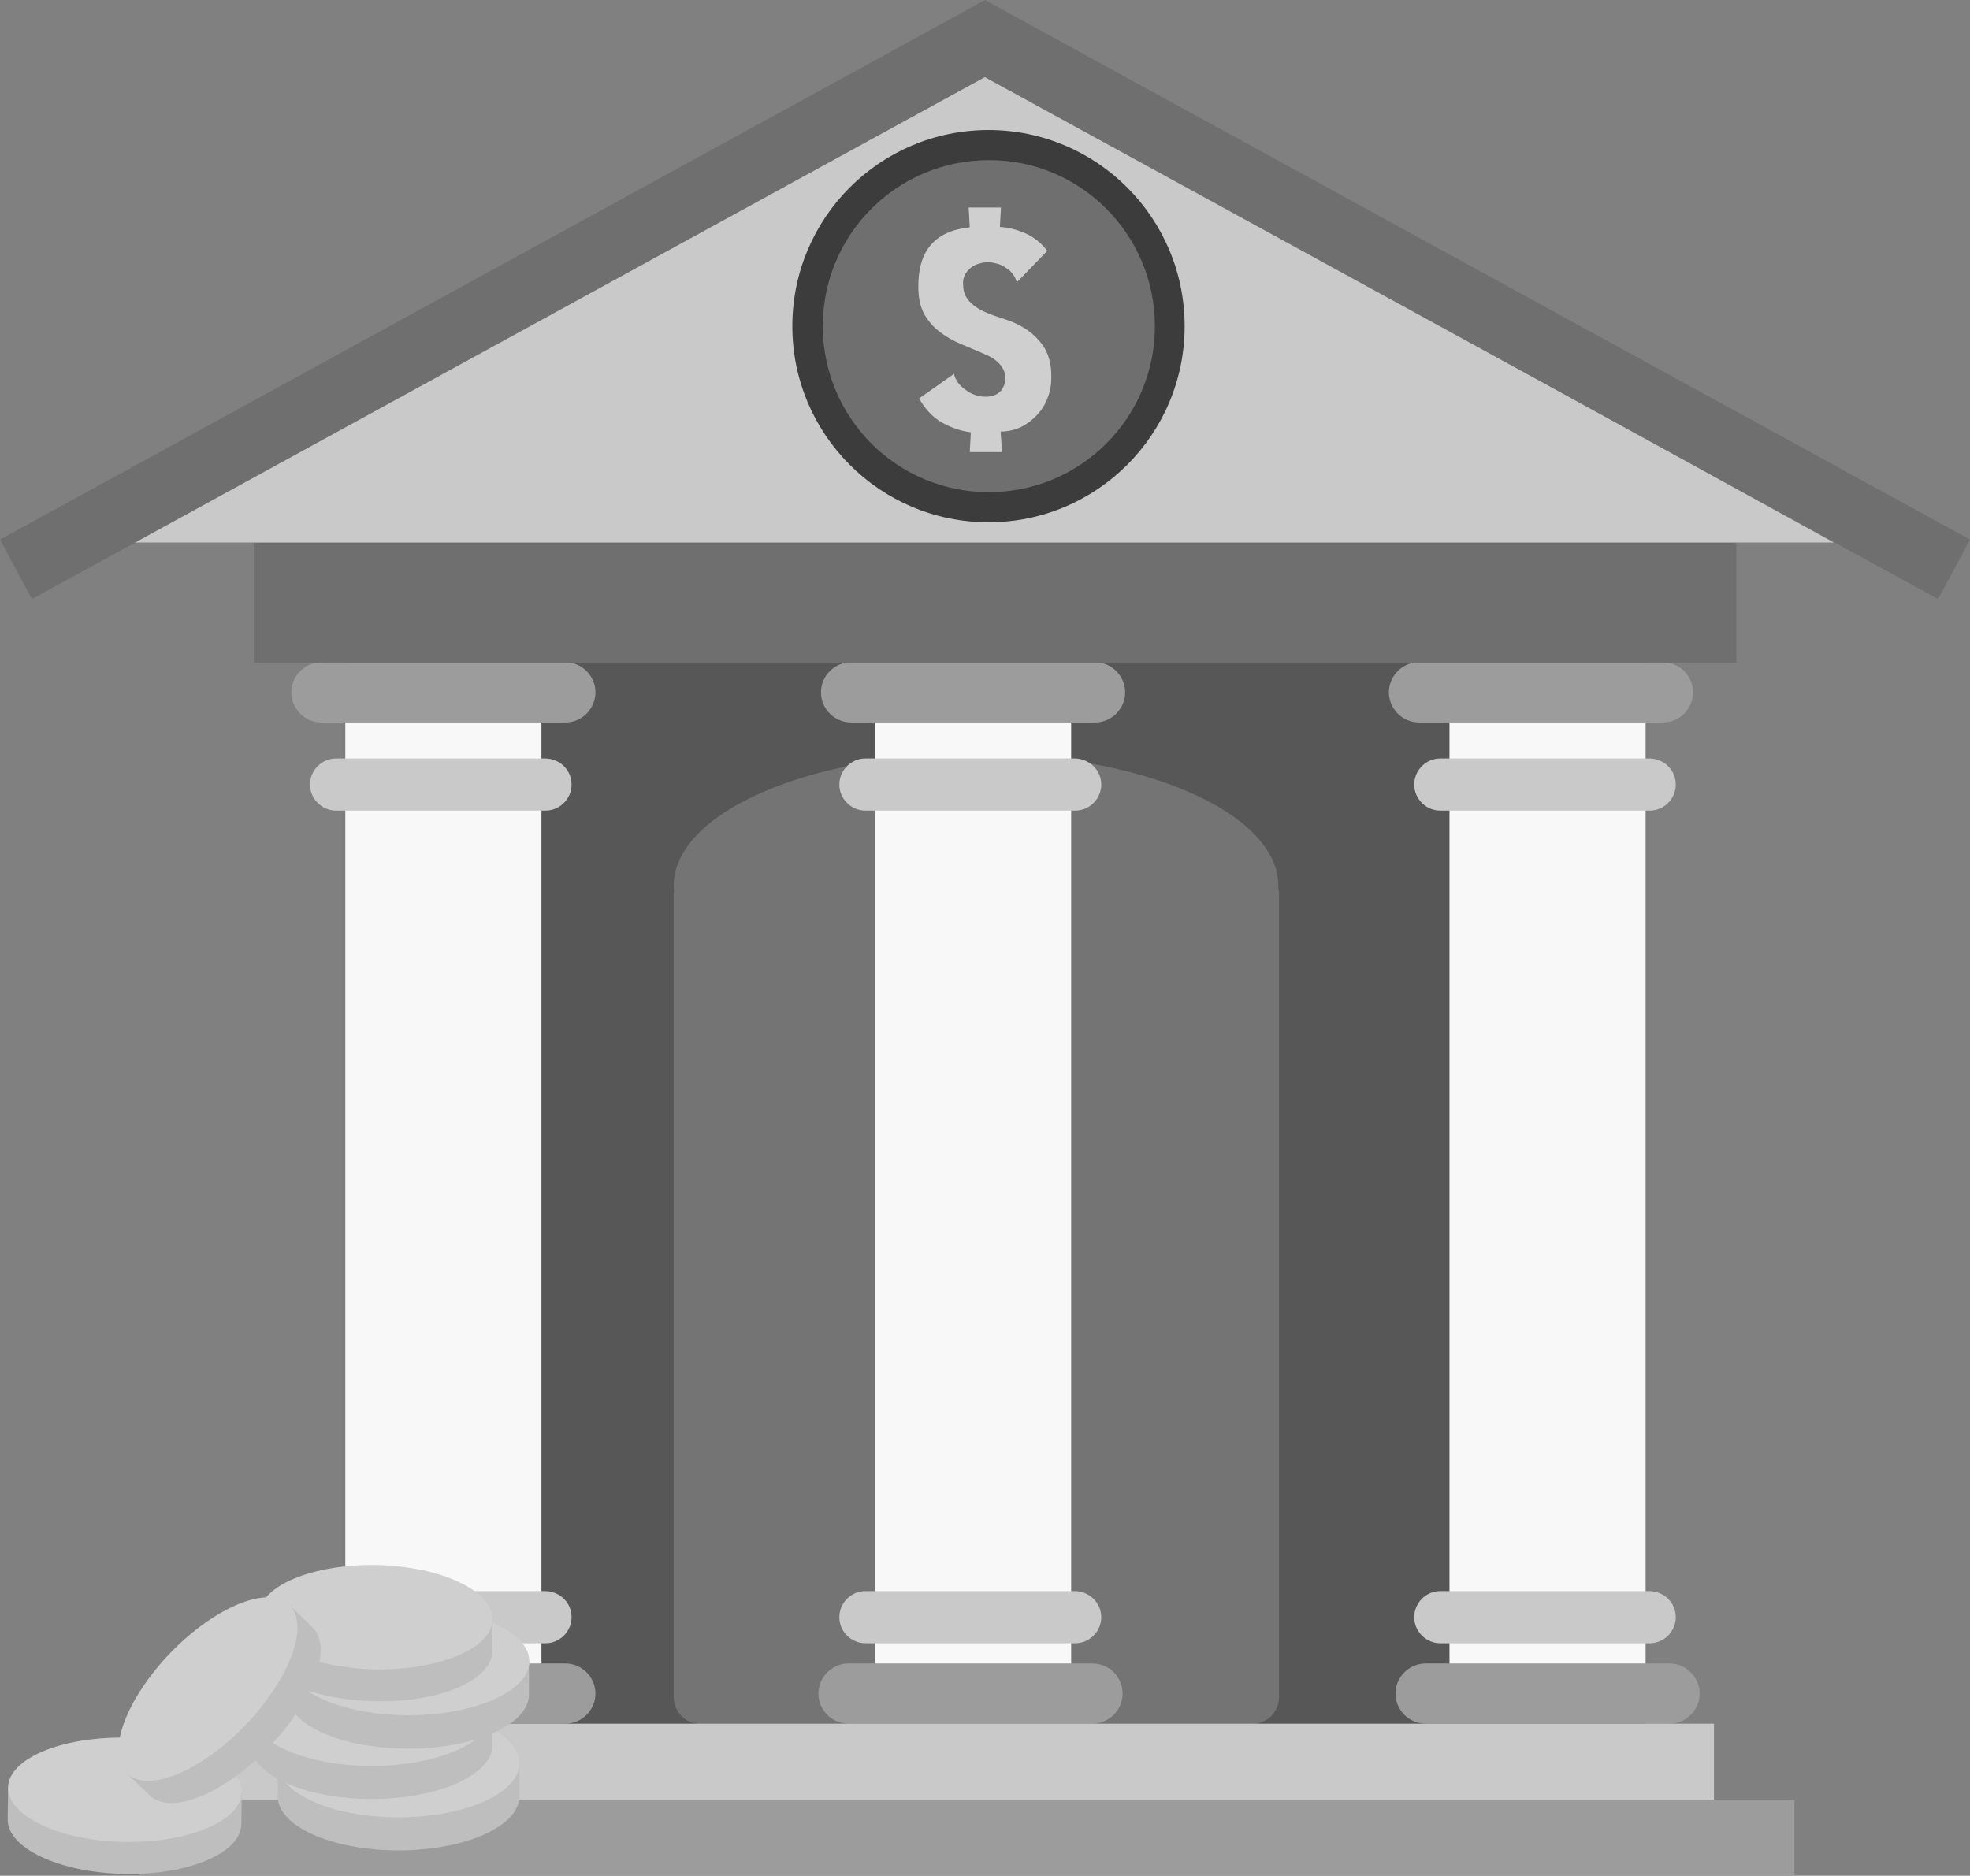 <?xml version="1.0" encoding="utf-8"?>
<!-- Generator: Adobe Illustrator 19.0.0, SVG Export Plug-In . SVG Version: 6.00 Build 0)  -->
<svg version="1.1" id="Layer_1" xmlns="http://www.w3.org/2000/svg" xmlns:xlink="http://www.w3.org/1999/xlink" x="0px" y="0px"
	 viewBox="-371 145.3 536.3 510.7" style="enable-background:new -371 145.3 536.3 510.7;" xml:space="preserve">
<rect x="-371" y="145.3" width="536.3" height="510.7" fill="#808080" stroke="none"/>
<style type="text/css">
	.st0{fill:#575757;}
	.st1{fill:#747474;}
	.st2{fill:#F8F8F8;}
	.st3{fill:#C9C9C9;}
	.st4{fill:#9C9C9C;}
	.st5{fill:#6F6F6F;}
	.st6{fill:#3C3C3C;}
	.st7{fill:#CFCFCF;}
	.st8{fill:#BEBEBE;}
</style>
<g id="Bank">
	<g id="Building_20_">
		<g id="XMLID_144_">
			<rect id="XMLID_145_" x="-277" y="317" class="st0" width="354" height="303.6"/>
		</g>
		<g id="XMLID_142_">
			<path id="XMLID_143_" class="st1" d="M-23,386.5c0-19.9-36.9-36-82.3-36c-45.5,0-82.3,16.1-82.3,36c0,0.4,0,0.9,0.1,1.3
				c0,0.3-0.1,0.6-0.1,0.9v218.6c0,4.1,3.3,7.4,7.4,7.4h150c4.1,0,7.4-3.3,7.4-7.4V388.7c0-0.3,0-0.6-0.1-0.9
				C-23,387.4-23,386.9-23,386.5z"/>
		</g>
		<g id="XMLID_140_">
			<rect id="XMLID_141_" x="-277" y="338.6" class="st2" width="53.4" height="269.5"/>
		</g>
		<g id="XMLID_138_">
			<rect id="XMLID_139_" x="-132.8" y="338.6" class="st2" width="53.4" height="269.5"/>
		</g>
		<g id="XMLID_136_">
			<rect id="XMLID_137_" x="23.6" y="338.6" class="st2" width="53.4" height="269.5"/>
		</g>
		<g id="XMLID_134_">
			<path id="XMLID_135_" class="st3" d="M-215.4,358.9c0,3.9-3.2,7.1-7.1,7.1h-57c-3.9,0-7.1-3.2-7.1-7.1l0,0c0-3.9,3.2-7.1,7.1-7.1
				h57C-218.5,351.9-215.4,355-215.4,358.9L-215.4,358.9z"/>
		</g>
		<g id="XMLID_132_">
			<path id="XMLID_133_" class="st3" d="M-71.2,358.9c0,3.9-3.2,7.1-7.1,7.1h-57.1c-3.9,0-7.1-3.2-7.1-7.1l0,0
				c0-3.9,3.2-7.1,7.1-7.1h57.1C-74.4,351.9-71.2,355-71.2,358.9L-71.2,358.9z"/>
		</g>
		<g id="XMLID_130_">
			<path id="XMLID_131_" class="st3" d="M85.2,358.9c0,3.9-3.2,7.1-7.1,7.1h-57c-3.9,0-7.1-3.2-7.1-7.1l0,0c0-3.9,3.2-7.1,7.1-7.1
				h57C82.1,351.9,85.2,355,85.2,358.9L85.2,358.9z"/>
		</g>
		<g id="XMLID_128_">
			<path id="XMLID_129_" class="st3" d="M-215.4,585.6c0,3.9-3.2,7.1-7.1,7.1h-57c-3.9,0-7.1-3.2-7.1-7.1l0,0c0-3.9,3.2-7.1,7.1-7.1
				h57C-218.5,578.6-215.4,581.7-215.4,585.6L-215.4,585.6z"/>
		</g>
		<g id="XMLID_126_">
			<path id="XMLID_127_" class="st3" d="M-71.2,585.6c0,3.9-3.2,7.1-7.1,7.1h-57.1c-3.9,0-7.1-3.2-7.1-7.1l0,0
				c0-3.9,3.2-7.1,7.1-7.1h57.1C-74.4,578.6-71.2,581.7-71.2,585.6L-71.2,585.6z"/>
		</g>
		<g id="XMLID_124_">
			<path id="XMLID_125_" class="st3" d="M85.2,585.6c0,3.9-3.2,7.1-7.1,7.1h-57c-3.9,0-7.1-3.2-7.1-7.1l0,0c0-3.9,3.2-7.1,7.1-7.1
				h57C82.1,578.6,85.2,581.7,85.2,585.6L85.2,585.6z"/>
		</g>
		<g id="XMLID_122_">
			<path id="XMLID_123_" class="st4" d="M-208.9,333.8c0,4.5-3.7,8.2-8.2,8.2h-66.4c-4.5,0-8.2-3.7-8.2-8.2l0,0
				c0-4.5,3.7-8.2,8.2-8.2h66.4C-212.6,325.6-208.9,329.3-208.9,333.8L-208.9,333.8z"/>
		</g>
		<g id="XMLID_120_">
			<path id="XMLID_121_" class="st4" d="M-64.7,333.8c0,4.5-3.7,8.2-8.2,8.2h-66.4c-4.5,0-8.2-3.7-8.2-8.2l0,0
				c0-4.5,3.7-8.2,8.2-8.2h66.4C-68.4,325.6-64.7,329.3-64.7,333.8L-64.7,333.8z"/>
		</g>
		<g id="XMLID_118_">
			<path id="XMLID_119_" class="st4" d="M89.9,333.8c0,4.5-3.7,8.2-8.2,8.2H15.3c-4.5,0-8.2-3.7-8.2-8.2l0,0c0-4.5,3.7-8.2,8.2-8.2
				h66.4C86.2,325.6,89.9,329.3,89.9,333.8L89.9,333.8z"/>
		</g>
		<g id="XMLID_116_">
			<path id="XMLID_117_" class="st4" d="M-208.9,606.4c0,4.5-3.7,8.2-8.2,8.2h-66.4c-4.5,0-8.2-3.7-8.2-8.2l0,0
				c0-4.5,3.7-8.2,8.2-8.2h66.4C-212.6,598.2-208.9,601.9-208.9,606.4L-208.9,606.4z"/>
		</g>
		<g id="XMLID_114_">
			<path id="XMLID_115_" class="st4" d="M-65.4,606.4c0,4.5-3.7,8.2-8.2,8.2H-140c-4.5,0-8.2-3.7-8.2-8.2l0,0c0-4.5,3.7-8.2,8.2-8.2
				h66.4C-69,598.2-65.4,601.9-65.4,606.4L-65.4,606.4z"/>
		</g>
		<g id="XMLID_112_">
			<path id="XMLID_113_" class="st4" d="M91.7,606.4c0,4.5-3.7,8.2-8.2,8.2H17.1c-4.5,0-8.2-3.7-8.2-8.2l0,0c0-4.5,3.7-8.2,8.2-8.2
				h66.4C88,598.2,91.7,601.9,91.7,606.4L91.7,606.4z"/>
		</g>
		<g id="XMLID_110_">
			<rect id="XMLID_111_" x="-301.9" y="293" class="st5" width="403.6" height="32.7"/>
		</g>
		<g id="XMLID_108_">
			<rect id="XMLID_109_" x="-308" y="614.6" class="st3" width="403.6" height="20.7"/>
		</g>
		<g id="XMLID_106_">
			<rect id="XMLID_107_" x="-333.1" y="635.3" class="st4" width="450.6" height="20.7"/>
		</g>
		<g id="XMLID_104_">
			<polygon id="XMLID_105_" class="st3" points="-102.5,166 -335.6,293 128.2,293 			"/>
		</g>
		<g id="XMLID_102_">
			<polygon id="XMLID_103_" class="st5" points="165.3,292.2 -102.7,145.4 -102.8,145.3 -102.9,145.3 -102.9,145.3 -103,145.4 
				-371,292.2 -362.3,308.4 -102.9,166.3 156.6,308.4 			"/>
		</g>
		<g id="XMLID_100_">
			<circle id="XMLID_101_" class="st6" cx="-101.9" cy="234.1" r="53.4"/>
		</g>
		<g id="XMLID_98_">
			<path id="XMLID_99_" class="st5" d="M-56.6,234.1c0,25-20.2,45.2-45.2,45.2s-45.2-20.2-45.2-45.2s20.2-45.2,45.2-45.2
				C-76.9,188.8-56.6,209.1-56.6,234.1z"/>
		</g>
		<g id="XMLID_94_">
			<g id="XMLID_95_">
				<path id="XMLID_96_" class="st7" d="M-111.3,247.1c0.4,1.7,1.5,3.2,3.1,4.3c1.6,1.2,3.3,1.8,5,1.9c1.1,0.1,2.2-0.1,3.2-0.5
					c1.1-0.5,1.8-1.3,2.3-2.5c0.6-1.5,0.5-3-0.2-4.5c-0.8-1.5-2.2-2.8-4.4-3.8c-2.3-1-4.6-2-6.8-2.9c-2.2-0.9-4.2-2-6-3.4
					c-1.8-1.3-3.2-3-4.3-4.9c-1.1-2-1.6-4.5-1.6-7.6c0-4.8,1.1-8.5,3.4-11.2c2.3-2.7,5.8-4.3,10.6-4.8l-0.3-5.4h8.8l-0.3,5.3
					c2.3,0.1,4.5,0.7,6.9,1.7c2.3,1,4.3,2.6,6,4.8l-8.3,8.6c-0.2-0.9-0.6-1.6-1.1-2.3c-0.5-0.7-1.2-1.3-1.9-1.7
					c-0.7-0.5-1.5-0.9-2.3-1.1s-1.6-0.4-2.4-0.4c-0.9,0-1.8,0.1-2.6,0.4c-0.8,0.2-1.6,0.6-2.2,1.1s-1.2,1.1-1.6,1.9
					s-0.6,1.7-0.5,2.7c0,1.7,0.5,3.1,1.4,4.2s2.1,2,3.4,2.7c1.4,0.7,2.8,1.3,4.4,1.8s3,1,4.3,1.5c3.3,1.4,5.9,3.3,7.8,5.8
					c1.9,2.4,2.8,5.6,2.7,9.4c0,1.9-0.3,3.7-1,5.4c-0.6,1.7-1.6,3.3-2.8,4.6c-1.2,1.3-2.6,2.4-4.3,3.3c-1.7,0.8-3.6,1.3-5.7,1.3
					l0.4,5.6h-8.8l0.3-5.4c-2.5-0.3-5-1.1-7.6-2.5c-2.6-1.4-4.7-3.6-6.5-6.7L-111.3,247.1z"/>
			</g>
		</g>
	</g>
	<g id="Coin">
		<g id="XMLID_8_">
			<g id="XMLID_24_">
				<g id="XMLID_35_">
					<g id="XMLID_38_">
						<path id="XMLID_39_" class="st8" d="M-229.6,626.4c0-3.7-2.2-6.7-4.8-6.7h-56.2c-2.7,0-4.8,3-4.8,6.7v7c0,0.2,0,0.4,0,0.6
							c0,0.1,0,0.3,0,0.4c0,8.1,14.7,14.7,32.9,14.7s32.9-6.6,32.9-14.7c0-0.1,0-0.3,0-0.4c0-0.2,0-0.4,0-0.6V626.4z"/>
					</g>
					<g id="XMLID_36_">
						<path id="XMLID_37_" class="st7" d="M-229.6,625.4c0,8.1-14.7,14.7-32.9,14.7s-32.9-6.6-32.9-14.7c0-8.1,14.7-14.7,32.9-14.7
							S-229.6,617.3-229.6,625.4z"/>
					</g>
				</g>
				<g id="XMLID_30_">
					<g id="XMLID_33_">
						<path id="XMLID_34_" class="st8" d="M-236.9,612.4c0-3.7-2.2-6.7-4.8-6.7h-56.2c-2.7,0-4.8,3-4.8,6.7v7c0,0.2,0,0.4,0,0.6
							c0,0.1,0,0.3,0,0.4c0,8.1,14.7,14.7,32.9,14.7c18.2,0,32.9-6.6,32.9-14.7c0-0.1,0-0.3,0-0.4c0-0.2,0-0.4,0-0.6V612.4z"/>
					</g>
					<g id="XMLID_31_">
						<ellipse id="XMLID_32_" class="st7" cx="-269.8" cy="611.4" rx="32.9" ry="14.7"/>
					</g>
				</g>
				<g id="XMLID_25_">
					<g id="XMLID_28_">
						<path id="XMLID_29_" class="st8" d="M-226.9,598.7c0-3.7-2.2-6.7-4.8-6.7H-288c-2.7,0-4.8,3-4.8,6.7v7c0,0.2,0,0.4,0,0.6
							c0,0.1,0,0.3,0,0.4c0,8.1,14.7,14.7,32.9,14.7s32.9-6.6,32.9-14.7c0-0.1,0-0.3,0-0.4c0-0.2,0-0.4,0-0.6v-7H-226.9z"/>
					</g>
					<g id="XMLID_26_">
						<path id="XMLID_27_" class="st7" d="M-226.9,597.6c0,8.1-14.7,14.7-32.9,14.7s-32.9-6.6-32.9-14.7s14.7-14.7,32.9-14.7
							C-241.7,583-226.9,589.5-226.9,597.6z"/>
					</g>
				</g>
			</g>
			<g id="XMLID_19_">
				<g id="XMLID_22_">
					<path id="XMLID_23_" class="st8" d="M-305.2,634.3c0.1-3.6-1.9-6.5-4.5-6.5l-54.3-1.2c-2.6-0.1-4.7,2.8-4.8,6.3l-0.1,6.7
						c0,0.2,0,0.4,0,0.6c0,0.1,0,0.3,0,0.4c-0.2,7.8,13.9,14.5,31.5,14.9c17.6,0.4,31.9-5.6,32.1-13.5c0-0.1,0-0.3,0-0.4
						c0-0.2,0-0.4,0-0.6L-305.2,634.3z"/>
				</g>
				<g id="XMLID_20_">
					<path id="XMLID_21_" class="st7" d="M-305.2,633.3c-0.2,7.8-14.5,13.8-32.1,13.5c-17.6-0.4-31.6-7-31.5-14.9
						c0.2-7.8,14.5-13.8,32.1-13.5C-319.1,618.9-305,625.5-305.2,633.3z"/>
				</g>
			</g>
			<g id="XMLID_14_">
				<g id="XMLID_17_">
					<path id="XMLID_18_" class="st8" d="M-236.9,587.3c0.1-3.6-1.9-6.5-4.5-6.5l-54.3-1.2c-2.6-0.1-4.7,2.8-4.8,6.3l-0.1,6.7
						c0,0.2,0,0.4,0,0.6c0,0.1,0,0.3,0,0.4c-0.2,7.8,13.9,14.5,31.5,14.9c17.6,0.4,31.9-5.6,32.1-13.5c0-0.1,0-0.3,0-0.4
						c0-0.2,0-0.4,0-0.6L-236.9,587.3z"/>
				</g>
				<g id="XMLID_15_">
					<path id="XMLID_16_" class="st7" d="M-236.9,586.3c-0.2,7.8-14.5,13.8-32.1,13.5c-17.6-0.4-31.6-7-31.5-14.9
						c0.2-7.8,14.5-13.8,32.1-13.5C-250.8,571.8-236.7,578.5-236.9,586.3z"/>
				</g>
			</g>
			<g id="XMLID_9_">
				<g id="XMLID_12_">
					<path id="XMLID_13_" class="st8" d="M-291.6,582.9c-2.6-2.5-6.1-3-7.9-1.1l-37.7,39.2c-1.8,1.9-1.2,5.4,1.4,7.8l4.9,4.7
						c0.1,0.1,0.3,0.3,0.4,0.4c0.1,0.1,0.2,0.2,0.3,0.3c5.7,5.4,20.1-0.4,32.3-13.1c12.3-12.7,17.6-27.4,11.9-32.8
						c-0.1-0.1-0.2-0.2-0.3-0.3c-0.1-0.1-0.3-0.3-0.4-0.4L-291.6,582.9z"/>
				</g>
				<g id="XMLID_10_">
					<path id="XMLID_11_" class="st7" d="M-292.3,582.2c5.7,5.4,0.3,20.1-11.9,32.8c-12.2,12.7-26.7,18.6-32.3,13.1
						c-5.7-5.4-0.3-20.1,11.9-32.8C-312.4,582.7-297.9,576.8-292.3,582.2z"/>
				</g>
			</g>
		</g>
	</g>
</g>
</svg>
